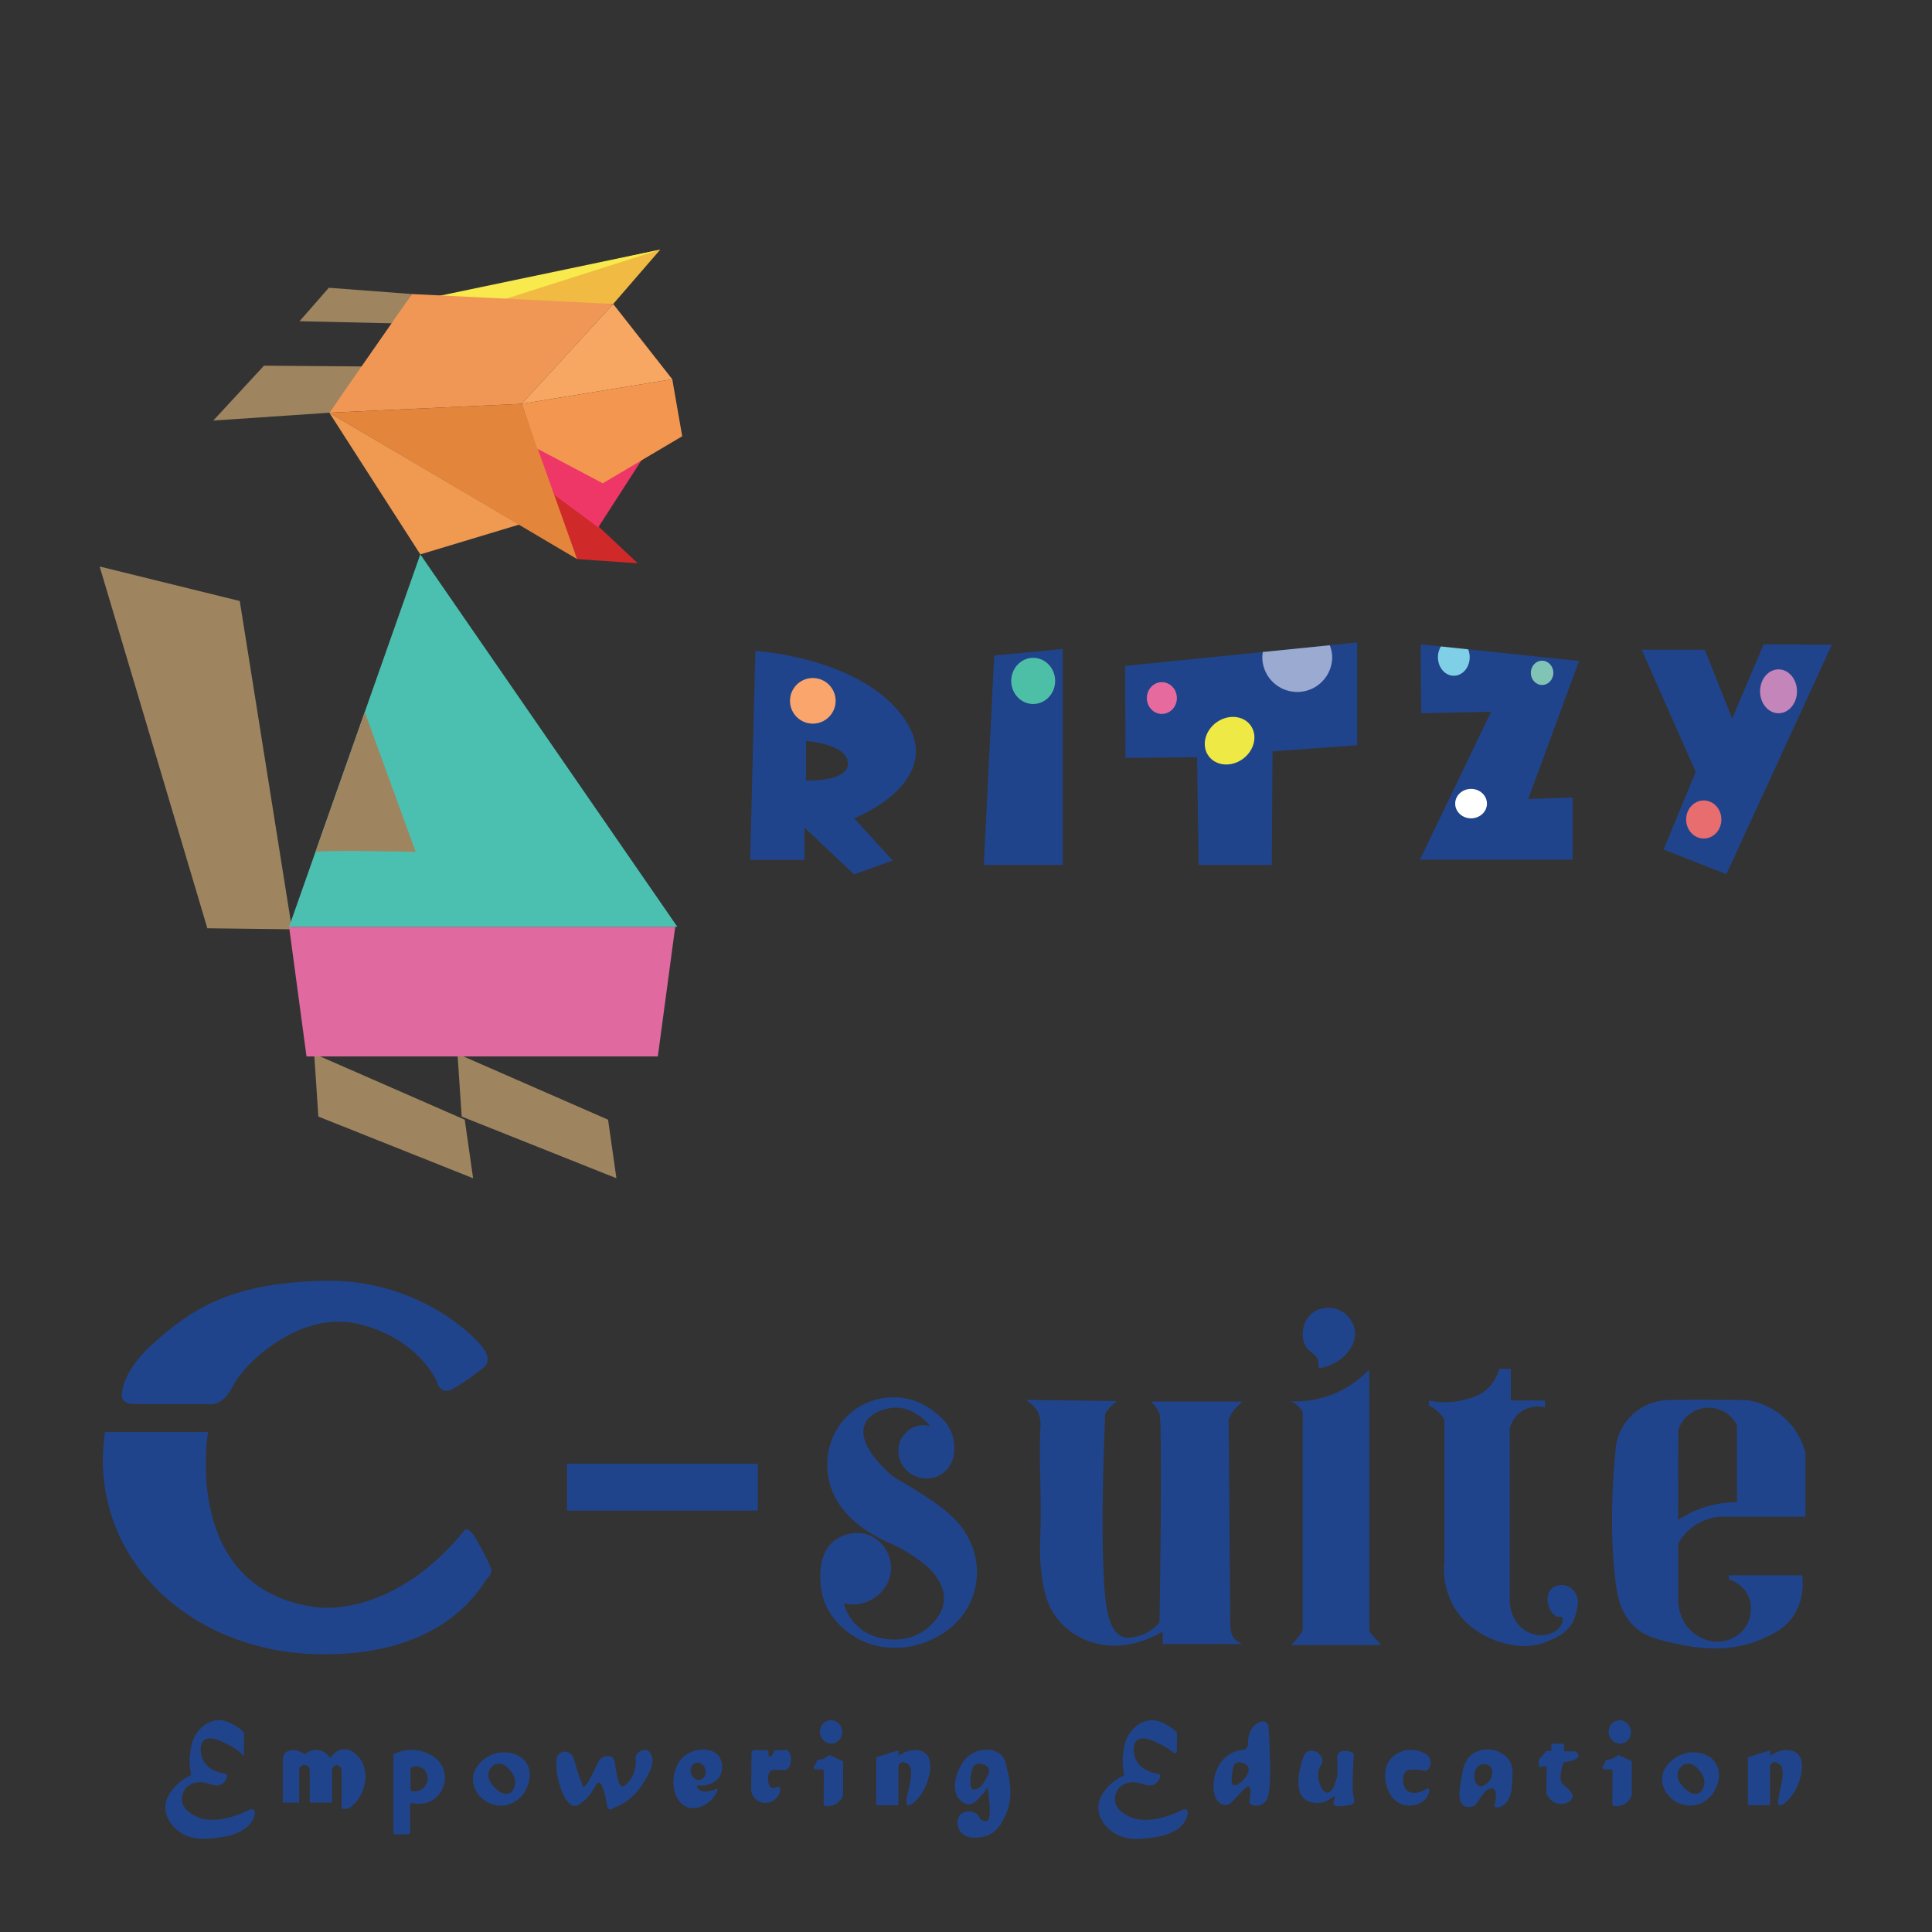 <svg xmlns="http://www.w3.org/2000/svg" viewBox="0 0 1000 1000"><rect x="0" y="0" width="1000" height="1000" fill="#333333" stroke="none"/><defs><style>.cls-1{fill:#20448c;}.cls-2{fill:#f9a56c;}.cls-3{fill:#4ebfa7;}.cls-4{fill:#9baad1;}.cls-5{fill:#e76a9e;}.cls-6{fill:#eee944;}.cls-7{fill:#7fd0e6;}.cls-8{fill:#81c4b5;}.cls-9{fill:#fff;}.cls-10{fill:#c385ba;}.cls-11{fill:#e76d6e;}.cls-12{fill:#9e8560;}.cls-13{fill:#e069a0;}.cls-14{fill:#4bc0b0;}.cls-15{fill:#d0292a;}.cls-16{fill:#ee3767;}.cls-17{fill:#f0ba43;}.cls-18{fill:#f8e94c;}.cls-19{fill:#f09756;}.cls-20{fill:#e3853b;}.cls-21{fill:#f8a762;}.cls-22{fill:#ef9951;}.cls-23{fill:#f39750;}</style></defs><g id="Layer_5" data-name="Layer 5"><path class="cls-1" d="M126.24,908.86A27.75,27.75,0,0,0,118,903c-3.44-1.77-9.28-4.75-12.33-2.29-2.36,1.91-2,6.29-1.14,8.91,1.53,4.44,6,7.59,11.64,8.33a1.69,1.69,0,0,1,1.26.69c.64,1.12-.87,3.78-2.85,4.9-3.76,2.12-7.48-2.22-13.36-.79a9.05,9.05,0,0,0-4.57,2.28,8.74,8.74,0,0,0-2.39,7.42c.6,4,4.36,6.09,6.27,7.19,10.58,6.11,26.49-1.8,29-3.08a2.09,2.09,0,0,1,1.83.23c1.26,1-.14,4.2-.34,4.68a13,13,0,0,1-5.26,5.71c-2.44,1.52-5.7,3.13-13.92,4.11-7.18.84-11,.74-16.1-1.49-4.53-2-10.32-7.6-10.16-14.5.12-5.39,3.91-9.32,5.71-11.19a23,23,0,0,1,7.76-5.25,30.53,30.53,0,0,1-.69-10.73c.42-3.56,1.07-9.18,5.48-13.47a14,14,0,0,1,8.22-4.22c4.36-.51,7.93,1.72,10.16,3.08a22.86,22.86,0,0,1,4,3.08C126.39,901,126.09,904.52,126.24,908.86Z"/><path class="cls-1" d="M146.45,933c0-1.57-.18-12.69,0-22.16a5.09,5.09,0,0,1,1.11-3.42c1.88-2.09,6.25-2.15,10.36.6a8.57,8.57,0,0,1,6.16-2.31,8.91,8.91,0,0,1,6.85,4.36c.42-.66,2.74-4.21,6.68-4.62,5.06-.53,8.51,4.55,9.08,5.39,4.47,6.58,2.38,16.66-2.83,22.35a17.55,17.55,0,0,1-3.59,3h-3.43V917c.17-2.07-1.45-3.54-2.74-3.42a3,3,0,0,0-2.22,3.34V933H160.32V916.62a2.76,2.76,0,1,0-5.48.09V933Z"/><path class="cls-1" d="M229.45,915.48c-2-5.44-7.17-7.53-9.14-8.33-7.05-2.88-13.69-.51-16.06.51a1,1,0,0,0-.61,1v39.75a1,1,0,0,0,1,1h6.62a1,1,0,0,0,1-1v-14.1a1,1,0,0,1,1.23-1,14.2,14.2,0,0,0,11.55-2.37A13.8,13.8,0,0,0,229.45,915.48Zm-11.89,11.08a7,7,0,0,1-4.28.54,1,1,0,0,1-.84-1V915.76a1,1,0,0,1,.58-.93,5.78,5.78,0,0,1,3.75-.49,6.32,6.32,0,0,1,4.56,5.94A6.73,6.73,0,0,1,217.56,926.56Z"/><path class="cls-1" d="M272.48,912.57c-3.82-5.92-11.62-5.6-12.61-5.54-7.36.43-14.67,6.4-15.08,13.41a12.58,12.58,0,0,0,2.28,7.59,14.83,14.83,0,0,0,14.73,6.35,15.17,15.17,0,0,0,9.66-6.68C271.8,927.16,276.77,919.22,272.48,912.57Zm-6,11.41c-.13.57-.73,3.36-2.91,4.28-3.27,1.42-7.51-2.48-9.32-5.22a7.05,7.05,0,0,1-1.46-3.85,6.32,6.32,0,0,1,2.91-5.66,5.39,5.39,0,0,1,2.4-.68c3-.11,5.11,2.47,5.9,3.43S267.37,920.33,266.48,924Z"/><path class="cls-1" d="M288,911.4a4.41,4.41,0,0,1,6.68-4.11c3.06,1.54,2.42,5.75,6.08,14.64.62,1.52.64,2.81,1.28,2.91,1.35.21,3.68-4.63,6.68-10.87.89-1.85,1.67-3.56,3.51-4.46a4.72,4.72,0,0,1,4.54,0c1.2.85,1.4,2.39,1.62,3.86.82,5.25,1.65,10.65,3.43,11.21s4.29-3.27,4.79-4a15.55,15.55,0,0,0,2.32-6.17c.56-3.59-.47-4.58.59-6.25s3.61-2.89,5.48-2.14,2.3,2.8,2.49,3.51c.26,1,.93,4.19-3.08,11-2.26,3.84-6.95,11.59-16.27,15.07-.73.27-1.78,1.23-2.74.85-1.49-.58-1.11-3.39-2.4-7.87-.84-2.92-1.66-5.77-3-5.91-1.87-.2-2.49,5.13-8.13,9.76-1.86,1.53-2.79,2.29-4.11,2.31C291.43,934.87,287.36,918.25,288,911.4Z"/><path class="cls-1" d="M362.38,924.16c2.91.41,7.11-1.24,9.08-3.26,2.62-2.69,3.15-8,.86-11.47-3.26-4.95-10.87-4.38-15.25-2.31a14.49,14.49,0,0,0-6.76,7,19.76,19.76,0,0,0-.77,14.3,11.55,11.55,0,0,0,5.22,6.5c4.23,2.38,10.33.11,13.62-3.51,1.87-2.06,3.46-4.95,2.91-5.48-.27-.25-.83.22-2.23.69-.75.25-4.6,1.55-6.93-.08-.92-.65-1.64-1.77-1.37-2.23S362,924.1,362.38,924.16Zm-4.76-6.42c-.62-2.42.55-4.82,2.61-5.35s4.24,1,4.86,3.45-.55,4.82-2.62,5.35S358.25,920.17,357.62,917.74Z"/><path class="cls-1" d="M389,906.79q-.09,9.81-.17,19.62a.41.41,0,0,0,0,.11,7.32,7.32,0,0,0,1,3.11,7.61,7.61,0,0,0,4.36,3.34,7.88,7.88,0,0,0,8.22-3c1-1.4,2.08-4,1-5-.82-.77-2.46,1.08-3.94.43-2.29-1-2.79-7.32-.43-8.91.5-.33,1.28-.36,2.83-.42,3.29-.14,3.84.49,5,0,1.91-.85,2.55-3.68,2.56-5.4a7.58,7.58,0,0,0-1.42-4.41.9.9,0,0,0-.75-.38h-5.66a.94.94,0,0,0-.82.49l-1.26,2.39a.92.92,0,0,1-1.73-.43V906.8a.93.93,0,0,0-.92-.93h-7Z"/><path class="cls-1" d="M428.34,934.87l.16,0a8.29,8.29,0,0,0,7.88-5.93.78.78,0,0,0,0-.26V911.62l-7-3.26a16.15,16.15,0,0,1-2.51,1.64,6.28,6.28,0,0,1-3.24.77,1,1,0,0,0-.76.64c-.29.8-1.05,2.07-1.56,3.09a.91.91,0,0,0,.81,1.32h3.38a.92.92,0,0,1,.91.92q0,8.52-.1,17a.9.9,0,0,0,.76.9Z"/><ellipse class="cls-1" cx="430.2" cy="896.41" rx="5.77" ry="6.05" transform="translate(-132.82 76.87) rotate(-8.85)"/><path class="cls-1" d="M836.59,934.87l.15,0a8.26,8.26,0,0,0,7.88-5.93.78.78,0,0,0,0-.26V911.62l-7-3.26a15.66,15.66,0,0,1-2.51,1.64,6.28,6.28,0,0,1-3.24.77,1,1,0,0,0-.75.64c-.29.8-1.06,2.07-1.57,3.09a.91.91,0,0,0,.81,1.32h3.38a.92.92,0,0,1,.91.92q0,8.52-.1,17a.9.9,0,0,0,.76.9Z"/><ellipse class="cls-1" cx="838.44" cy="896.41" rx="5.77" ry="6.05" transform="translate(-127.95 139.69) rotate(-8.85)"/><path class="cls-1" d="M469.75,934.32c1.75.93,7.76-4.66,10.16-11.88.8-2.4,3.76-11.29-1.14-15.07-3.25-2.51-8.92-2-13.7,1.49V906l-11.53,3.54v24.78H465v-20.1a2.91,2.91,0,0,1,1.37-1.94c1.47-.71,3.37.71,3.65.92C474.71,916.72,467.11,932.89,469.75,934.32Z"/><path class="cls-1" d="M920.92,934.32c1.74.93,7.76-4.66,10.16-11.88.8-2.4,3.76-11.29-1.14-15.07-3.26-2.51-8.93-2-13.7,1.49V906l-11.53,3.54v24.78h11.41v-20.1a3,3,0,0,1,1.37-1.94c1.48-.71,3.38.71,3.66.92C925.88,916.72,918.27,932.89,920.92,934.32Z"/><path class="cls-1" d="M520.66,913.2a9.37,9.37,0,0,0-2.28-4.68c-3.38-3.52-9.83-3.6-14.38-1.37a15.42,15.42,0,0,0-6.5,6.5c-2.75,4.6-5,12.53-1.26,17.24.25.32,2.61,3.19,5.59,3,2-.14,3.44-1.66,5.72-4.1a29.43,29.43,0,0,0,3.64-4.8c1.94,13.72,1,17.14-.34,17.58a3.87,3.87,0,0,1-3.3-.91,5,5,0,0,1-1-1.72c-1.19-2.07-6-3.4-8.9-1.14s-2.24,6.66-.69,9c2.81,4.25,10.44,4.12,15.29,1.71,4.4-2.18,6.31-6.12,7.89-9.37C524.94,930.15,522.58,920.83,520.66,913.2Zm-10.83,8.45c-1.13,1.9-2.23,3.7-4.35,4.33a2.91,2.91,0,0,1-2.05.12c-1.65-.83-1.57-5.11-.11-10.5a3.62,3.62,0,0,1,1.25-2.07,4.35,4.35,0,0,1,3.77-.45c.48.12,2.67.65,3.42,2.4S511.49,918.83,509.83,921.65Z"/><path class="cls-1" d="M609.1,906.38a1,1,0,0,1-1.72.79,32.71,32.71,0,0,0-6.46-4.13c-3.44-1.77-9.28-4.75-12.33-2.29-2.36,1.91-2,6.29-1.14,8.91,1.54,4.44,6,7.59,11.65,8.33a1.69,1.69,0,0,1,1.25.69c.64,1.12-.86,3.78-2.85,4.9-3.75,2.12-7.48-2.22-13.36-.79a9.07,9.07,0,0,0-4.56,2.28,8.71,8.71,0,0,0-2.4,7.42c.6,4,4.37,6.09,6.28,7.19,10.57,6.11,26.48-1.8,29-3.08a2.08,2.08,0,0,1,1.83.23c1.26,1-.14,4.2-.34,4.68a12.91,12.91,0,0,1-5.25,5.71c-2.45,1.52-5.71,3.13-13.93,4.11-7.18.84-11,.74-16.1-1.49-4.53-2-10.32-7.6-10.16-14.5.12-5.39,3.91-9.32,5.71-11.19a22.91,22.91,0,0,1,7-4.92,1,1,0,0,0,.57-1.17,30.22,30.22,0,0,1-.49-9.89c.41-3.56,1.06-9.18,5.48-13.47a14,14,0,0,1,8.22-4.22c4.35-.51,7.92,1.72,10.16,3.08a22.21,22.21,0,0,1,3.68,2.79,1,1,0,0,1,.33.74C609.25,900.38,609.09,903.24,609.1,906.38Z"/><path class="cls-1" d="M888,912.57c-3.82-5.92-11.62-5.6-12.61-5.54-7.36.43-14.67,6.4-15.08,13.41A12.58,12.58,0,0,0,862.6,928a14.83,14.83,0,0,0,14.73,6.35A15.17,15.17,0,0,0,887,927.7C887.33,927.16,892.3,919.22,888,912.57ZM882,924c-.13.57-.73,3.36-2.91,4.28-3.27,1.42-7.51-2.48-9.32-5.22a7.05,7.05,0,0,1-1.46-3.85,6.32,6.32,0,0,1,2.91-5.66,5.39,5.39,0,0,1,2.4-.68c3-.11,5.11,2.47,5.9,3.43S882.9,920.33,882,924Z"/><path class="cls-1" d="M656.59,893.77a2.94,2.94,0,0,0-3.59-2.68,7.85,7.85,0,0,0-1.9.7c-3.33,1.76-5.31,6-5.17,10.91a3,3,0,0,1-2.75,3.07,14.78,14.78,0,0,0-4.58,1.1,16.11,16.11,0,0,0-7.89,7.35c-3.73,6.72-3.4,16.42.86,19.18a5.19,5.19,0,0,0,3.09.86c1.87-.15,3-1.52,6.5-5.31,3.79-4.06,4.56-4.69,5.14-4.46,1.25.51.9,4.72.86,5.14-.19,2.28-.78,2.8-.35,3.59.9,1.61,4.67,1.94,7,.35a6.64,6.64,0,0,0,2.56-3.94C658.21,923.15,657.09,901.77,656.59,893.77ZM638.43,924c-1.74-.83-.67-6.56,0-9.61a2.91,2.91,0,0,1,2.86-2.27l.69.06c1.66.26,3.53,1.24,4.11,2.58C647.7,918.28,640.65,925.06,638.43,924Z"/><path class="cls-1" d="M674.22,910.63c.51-1.67,1.27-3.36,2.91-4.11a5.2,5.2,0,0,1,4.45.34c2.35,1.37,3.68,4.28,2.4,6.34a15.27,15.27,0,0,0-.86,1.54c-1.79,3.43-.42,7.49,0,8.73.75,2.22,2.08,4,3.42,4.28,2.23.52,4.08-2.56,5-6.33.12-.52,1-1.18.69-8.22-.17-3.68-.24-4.9.68-5.83,1.32-1.33,3.7-1.1,4.45-1a7.56,7.56,0,0,1,2.44.66,1.61,1.61,0,0,1,.92,1.58c-.94,13.84-.65,19.76.07,21.91a3.19,3.19,0,0,1,0,2.44c-.66,1.21-2.4,1.43-4.45,1.66-2.63.29-5.25.59-6-.68s1.09-3.46.52-3.94-2.27,1.27-4.29,2.22a11.81,11.81,0,0,1-10.61-.51C669,927.27,673.23,913.81,674.22,910.63Z"/><path class="cls-1" d="M732.1,915.94c4-.09,5.19,1.08,6.62.22s2.13-3.48,1.59-5.36c-1.26-4.46-8.85-5-9.36-5a13.88,13.88,0,0,0-10.5,3.89c-5.42,5.56-3.08,13.62-2.74,14.72.44,1.42,2.44,7.92,8.56,9.71,4.45,1.3,9.63-.3,12-3.54,1.28-1.76,1.93-4.28,1.26-4.8s-1.76.79-3.77,1.49c-.64.22-4.47,1.52-7-.12-3.16-2.08-3.39-8.4-.91-10.39C728.77,916,729.88,916,732.1,915.94Z"/><path class="cls-1" d="M780.56,910.29c-3.84-4.64-12.1-6.63-18.15-2.58-4.47,3-5.3,8.36-6,12.85-.57,3.6-2.47,11.68,1.19,14.05a5.75,5.75,0,0,0,5.49,0c.83-.49.88-.86,3.93-5.14,1.24-1.76,1.94-2.68,3.26-3.26.42-.19,1.81-.79,2.73-.34,1.54.75,1.76,4.43.35,9.07a3.93,3.93,0,0,0,1.7.51c2.49.15,4.34-2.24,5-3.07a13,13,0,0,0,2.4-7.2C783.08,917.92,783.44,913.79,780.56,910.29ZM772,919.88c-1.06,3.1-4.7,5.34-6.67,4.45-2.56-1.15-3.24-8,0-10.27a4.85,4.85,0,0,1,5.65,0C773.28,916,772.06,919.68,772,919.88Z"/><path class="cls-1" d="M800.59,914.22l-.17,14a8.79,8.79,0,0,0,2.06,3.09,7.63,7.63,0,0,0,6,2.39c2-.2,5.24-1.34,5.48-3.76.12-1.27-.86-2.4-2.06-3.77a20.4,20.4,0,0,0-2.91-2.57c-1.29-1.22-2.12-4.09.35-11.47,4.55-.46,7.59-1.85,7.7-3.43,0-.34-.06-1.14-1.54-2.22h-6v-3.94H803v3.73h-2.57L796.48,911v3.6Z"/></g><g id="Layer_4" data-name="Layer 4"><path class="cls-1" d="M225.83,714.54s1.74,8.08,8.49,4.4,16.58-11.56,16.58-11.56,3.89-3.38-.92-9.82-34.24-35.71-82.53-34.62S99.51,677.81,80.82,694s-17.73,28.24-17.73,28.24-.7,4.5,6.68,4.5h38.47s6.82,1.78,12.42-9.55,34.78-39.56,65.48-31.78S225.83,714.54,225.83,714.54Z"/><path class="cls-1" d="M54.36,741.24H107.7s-14.19,81.58,56.13,90.65c0,0,38.06,6.55,75.71-38.67,0,0,1.84-4.51,5.94,1.84a153.07,153.07,0,0,1,8.59,16.37s1.23,2.25-1.84,5.52-20.61,40.22-86.76,39.29C97.6,855.28,45,805.08,54.36,741.24Z"/><rect class="cls-1" x="293.49" y="757.61" width="98.76" height="24.28"/><path class="cls-1" d="M481.47,738.24c-.43-.6-8-10.67-19.64-9.55-.59.06-11.17,1.21-14.19,8.46-4.06,9.74,9.06,22.05,11.73,24.55,4.53,4.24,6.59,4.5,13.92,9.14,12.43,7.89,23.6,15,29,27.42a37.11,37.11,0,0,1-12,45.57c-12.45,9.55-32,12.81-47.34,3.68-2.68-1.6-15.86-9.47-17.87-25.24-.34-2.66-2.8-18,7.37-25.23,4.7-3.37,12.31-5.17,19.1-1.64a18.38,18.38,0,0,1,9.55,17.87c-.78,8.66-7.66,14.48-14,16.37a19.69,19.69,0,0,1-10.37.13,24.85,24.85,0,0,0,7,11.87,25.28,25.28,0,0,0,7.5,4.78c8,3.3,20.93,3.74,29.74-4.5,1.8-1.7,7.52-6.77,7.64-14.33.1-6.8-4.36-12.07-6.28-14.32a32.68,32.68,0,0,0-5.59-5A81.07,81.07,0,0,0,461,798.94c-5.26-2.37-21.08-9.5-28.51-23.59a36.79,36.79,0,0,1-3.68-24,35.1,35.1,0,0,1,11.73-20.19,34.57,34.57,0,0,1,31.1-6.69,36.18,36.18,0,0,1,12.14,6.41c2.89,2.31,6.12,4.89,8.19,9.42,2.41,5.29,3.4,13.57-1.23,19.5a14.38,14.38,0,0,1-6.28,4.64,14.76,14.76,0,0,1-16-4.23,14.14,14.14,0,0,1-2.18-15.14c.14-.28,3.19-6.24,9.69-7.23A12.47,12.47,0,0,1,481.47,738.24Z"/><path class="cls-1" d="M532,724.61a.34.34,0,0,0-.18.64,14.08,14.08,0,0,1,5.09,5.08,14.42,14.42,0,0,1,1.63,7.91c-.81,18,.55,36,0,54-.38,12.51-.14,15.42,0,17,.94,9.84,2,21.3,10.37,30.52a36.87,36.87,0,0,0,15.82,10.1c17.2,5.74,32.76-2.82,36.6-5.14a.34.34,0,0,1,.51.3v5.59a.34.34,0,0,0,.34.34h39.7a.34.34,0,0,0,.14-.66,7.4,7.4,0,0,1-4.44-4.25,25.24,25.24,0,0,1-.82-7.37q-.4-51.93-.82-103.87a.32.32,0,0,1,0-.14,21.52,21.52,0,0,1,6.53-8.6.34.34,0,0,0-.22-.61H596.46a.34.34,0,0,0-.23.59,14.35,14.35,0,0,1,2.56,3,16.73,16.73,0,0,1,1.36,2.73c1.05,2.8,1,47.27,0,107.92a.31.31,0,0,1-.07.21,22,22,0,0,1-11.11,7c-1.73.43-5.08,1.27-7.92.27-6.82-2.42-8.4-14.73-9-20.74-2.82-28.36-.43-84.76,0-94.59a.29.29,0,0,1,0-.16A19.26,19.26,0,0,1,574,729a18.89,18.89,0,0,1,3.48-3.21.34.34,0,0,0-.21-.62Z"/><path class="cls-1" d="M668.22,725.28a51.77,51.77,0,0,0,39.93-15.95.34.34,0,0,1,.59.23v134.7a.31.31,0,0,0,.07.2,43.88,43.88,0,0,0,3,3.59c1,1,1.91,2,2.82,2.8a.33.33,0,0,1-.23.58H669a.33.33,0,0,1-.22-.59,26,26,0,0,0,2.69-2.79,26.92,26.92,0,0,0,2.82-4.11.35.35,0,0,0,0-.17V731a.31.31,0,0,0,0-.17,13.19,13.19,0,0,0-6.1-5.52Z"/><path class="cls-1" d="M682.34,706.92a1,1,0,0,0,1.28,1.14c3.62-.78,10.64-3,14.89-9.38a14.42,14.42,0,0,0,2.86-8.32c0-6.62-5.33-10.59-5.59-10.78-4.83-3.51-12.14-3.7-16.92.41-5.57,4.8-5.62,13.67-2.45,17.74,1.9,2.43,5.13,3.35,5.86,6.82A6.61,6.61,0,0,1,682.34,706.92Z"/><path class="cls-1" d="M744.61,731a20.34,20.34,0,0,1,3,3.68v73.8A39.23,39.23,0,0,0,751,828.68c6.58,14.09,19.72,19.33,24.41,20.87,3.91,1.29,14.79,4.86,26.33-.27,3.27-1.45,8.87-3.64,12.14-9.41a22.89,22.89,0,0,0,2.19-6.28c.59-2.79,1-4.68.27-7a8.79,8.79,0,0,0-4.37-5.32c-2.56-1.24-6.34-1.32-8.86,1.09-3.25,3.09-1.86,7.85-1.64,8.59.71,2.45,2.78,5.76,5.18,5.87.75,0,1.33-.25,1.78.13.83.72.23,2.86-.28,4-1.63,3.57-6.45,5.29-10.09,5.46a15.25,15.25,0,0,1-10.23-3.69c-6.92-5.67-6.49-15-6.41-16.23v-87a15.11,15.11,0,0,1,5.73-8.72,15.55,15.55,0,0,1,12.55-2.32v-3.56H782V708.5h-6a21.43,21.43,0,0,1-5.86,10.1c-3.69,3.57-7.71,4.7-11.45,5.73a42.34,42.34,0,0,1-19.1.61v2.52A20.07,20.07,0,0,1,744.61,731Z"/><path class="cls-1" d="M876.67,789.94a27.41,27.41,0,0,1,13.5-4.91H934.5v-32.9a36.9,36.9,0,0,0-8.17-15.52,37.92,37.92,0,0,0-21.71-11.88c-24.62-.38-36.19-.21-42,0-.38,0-1,0-1.9.15a28.26,28.26,0,0,0-21.15,14.18,27.56,27.56,0,0,0-3.35,11.59c-1.63,16.93-3.12,42.72,0,68,.85,6.88,2.3,15.58,9,22.49,5.88,6,12.82,7.55,22.3,9.62,8.64,1.87,27.58,5.74,46.45-3.29,4.74-2.26,10-4.87,14.12-10.83,5.77-8.43,5.13-17.79,4.71-21.29H894.93v2.2a16.09,16.09,0,0,1,8.33,5.72c4,5.34,3.85,12.73.69,18.14-3.61,6.17-10,7.71-11.6,8-8.18,1.7-14.4-3.08-15.55-4-7.89-6.06-8.18-15.63-8.18-16.91V799A27.2,27.2,0,0,1,876.67,789.94Zm-8-49.66A16.42,16.42,0,0,1,899,737.56v40a55,55,0,0,0-30.41,9.14Z"/></g><g id="Layer_3" data-name="Layer 3"><path class="cls-1" d="M468.38,372.47c-21.82-32.29-77.4-35.56-77.4-35.56l-2.69,108.18h28.09V428.35l25.7,24.21,20-7.17-20-21.81S490.19,404.75,468.38,372.47Zm-51.2,31.58V383.52s21.11,1.4,21.72,11.35S417.18,404.05,417.18,404.05Z"/><polygon class="cls-1" points="509.23 447.68 550.07 447.68 550.07 335.91 514.61 339.29 509.23 447.68"/><polygon class="cls-1" points="702.49 332.53 702.49 385.72 658.66 388.9 658.26 447.69 620.41 447.69 619.61 391.9 582.55 392.3 582.34 344.68 653.65 337.47 688.28 333.96 702.49 332.53"/><polygon class="cls-1" points="791 413.56 814.02 412.81 814.02 444.95 734.96 444.95 771.83 368.37 735.57 369.17 735.36 333.51 745.82 334.61 759.91 336.09 817.3 342.13 791 413.56"/><polygon class="cls-1" points="849.73 336.3 882.41 336.3 896.56 371.97 912.89 333.51 948.16 333.71 893.57 452.46 861.09 439.71 877.68 399.51 849.73 336.3"/><circle class="cls-2" cx="420.71" cy="362.75" r="11.81"/><ellipse class="cls-3" cx="534.78" cy="352.44" rx="11.36" ry="11.95"/><path class="cls-4" d="M689.54,340.49a18.09,18.09,0,0,1-36.17,0,15.86,15.86,0,0,1,.28-3L688.28,334A17.22,17.22,0,0,1,689.54,340.49Z"/><ellipse class="cls-5" cx="601.38" cy="361.31" rx="7.77" ry="8.22"/><ellipse class="cls-6" cx="636.44" cy="383.43" rx="13.45" ry="11.66" transform="translate(-103.39 452.18) rotate(-36.38)"/><path class="cls-7" d="M760.71,340.18c0,5.3-3.67,9.58-8.22,9.58s-8.21-4.28-8.21-9.58a10.45,10.45,0,0,1,1.54-5.57l14.1,1.48A10.72,10.72,0,0,1,760.71,340.18Z"/><ellipse class="cls-8" cx="798.18" cy="348.26" rx="5.83" ry="6.28"/><ellipse class="cls-9" cx="761.42" cy="415.95" rx="8.22" ry="7.62"/><ellipse class="cls-10" cx="920.56" cy="357.82" rx="9.56" ry="11.36"/><ellipse class="cls-11" cx="881.86" cy="424.17" rx="9.12" ry="9.86"/></g><g id="Layer_2" data-name="Layer 2"><polygon class="cls-12" points="162.62 545.46 240.55 579.55 244.88 609.86 164.78 577.93 162.62 545.46"/><polygon class="cls-12" points="236.8 545.46 314.73 579.55 319.06 609.86 238.97 577.93 236.8 545.46"/><polygon class="cls-12" points="151.16 481.01 124.1 311.08 51.58 293.22 107.32 480.47 151.16 481.01"/><polygon class="cls-13" points="149.63 479.7 349.5 479.7 340.49 546.81 158.65 546.81 149.63 479.7"/><polygon class="cls-14" points="217.55 286.95 350.59 479.7 149.63 479.7 217.55 286.95"/><polygon class="cls-15" points="330.11 291.55 282.58 246.99 298.72 289.39 330.11 291.55"/><polygon class="cls-16" points="332.19 237.97 309.64 272.97 286.82 256.1 277.17 231.66 332.19 237.97"/><polygon class="cls-12" points="203.2 167.35 155.04 166.27 170.19 148.95 213.22 152.2 203.2 167.35"/><polygon class="cls-12" points="187.65 189.67 136.64 189.27 110.39 217.68 170.46 213.62 187.65 189.67"/><path class="cls-12" d="M163.21,441.12l25.6-72.62,26.35,72.44S164.56,439.77,163.21,441.12Z"/><polygon class="cls-17" points="317.39 157.34 211.05 157.34 341.75 129.19 317.39 157.34"/><polygon class="cls-18" points="212.4 156.25 256.78 156.25 341.75 129.19 212.4 156.25"/><polygon class="cls-19" points="213.22 152.2 317.39 157.34 270.04 209.02 170.46 213.62 213.22 152.2"/><polygon class="cls-20" points="298.72 289.39 170.46 213.62 270.04 209.02 298.72 289.39"/><polygon class="cls-21" points="270.04 209.02 347.97 196.3 317.39 157.34 270.04 209.02"/><polygon class="cls-22" points="170.46 213.62 268.69 271.53 217.55 286.95 170.46 213.62"/><polygon class="cls-23" points="347.97 196.3 353.11 225.8 311.98 250.15 278.07 232.2 270.04 209.02 347.97 196.3"/></g></svg>